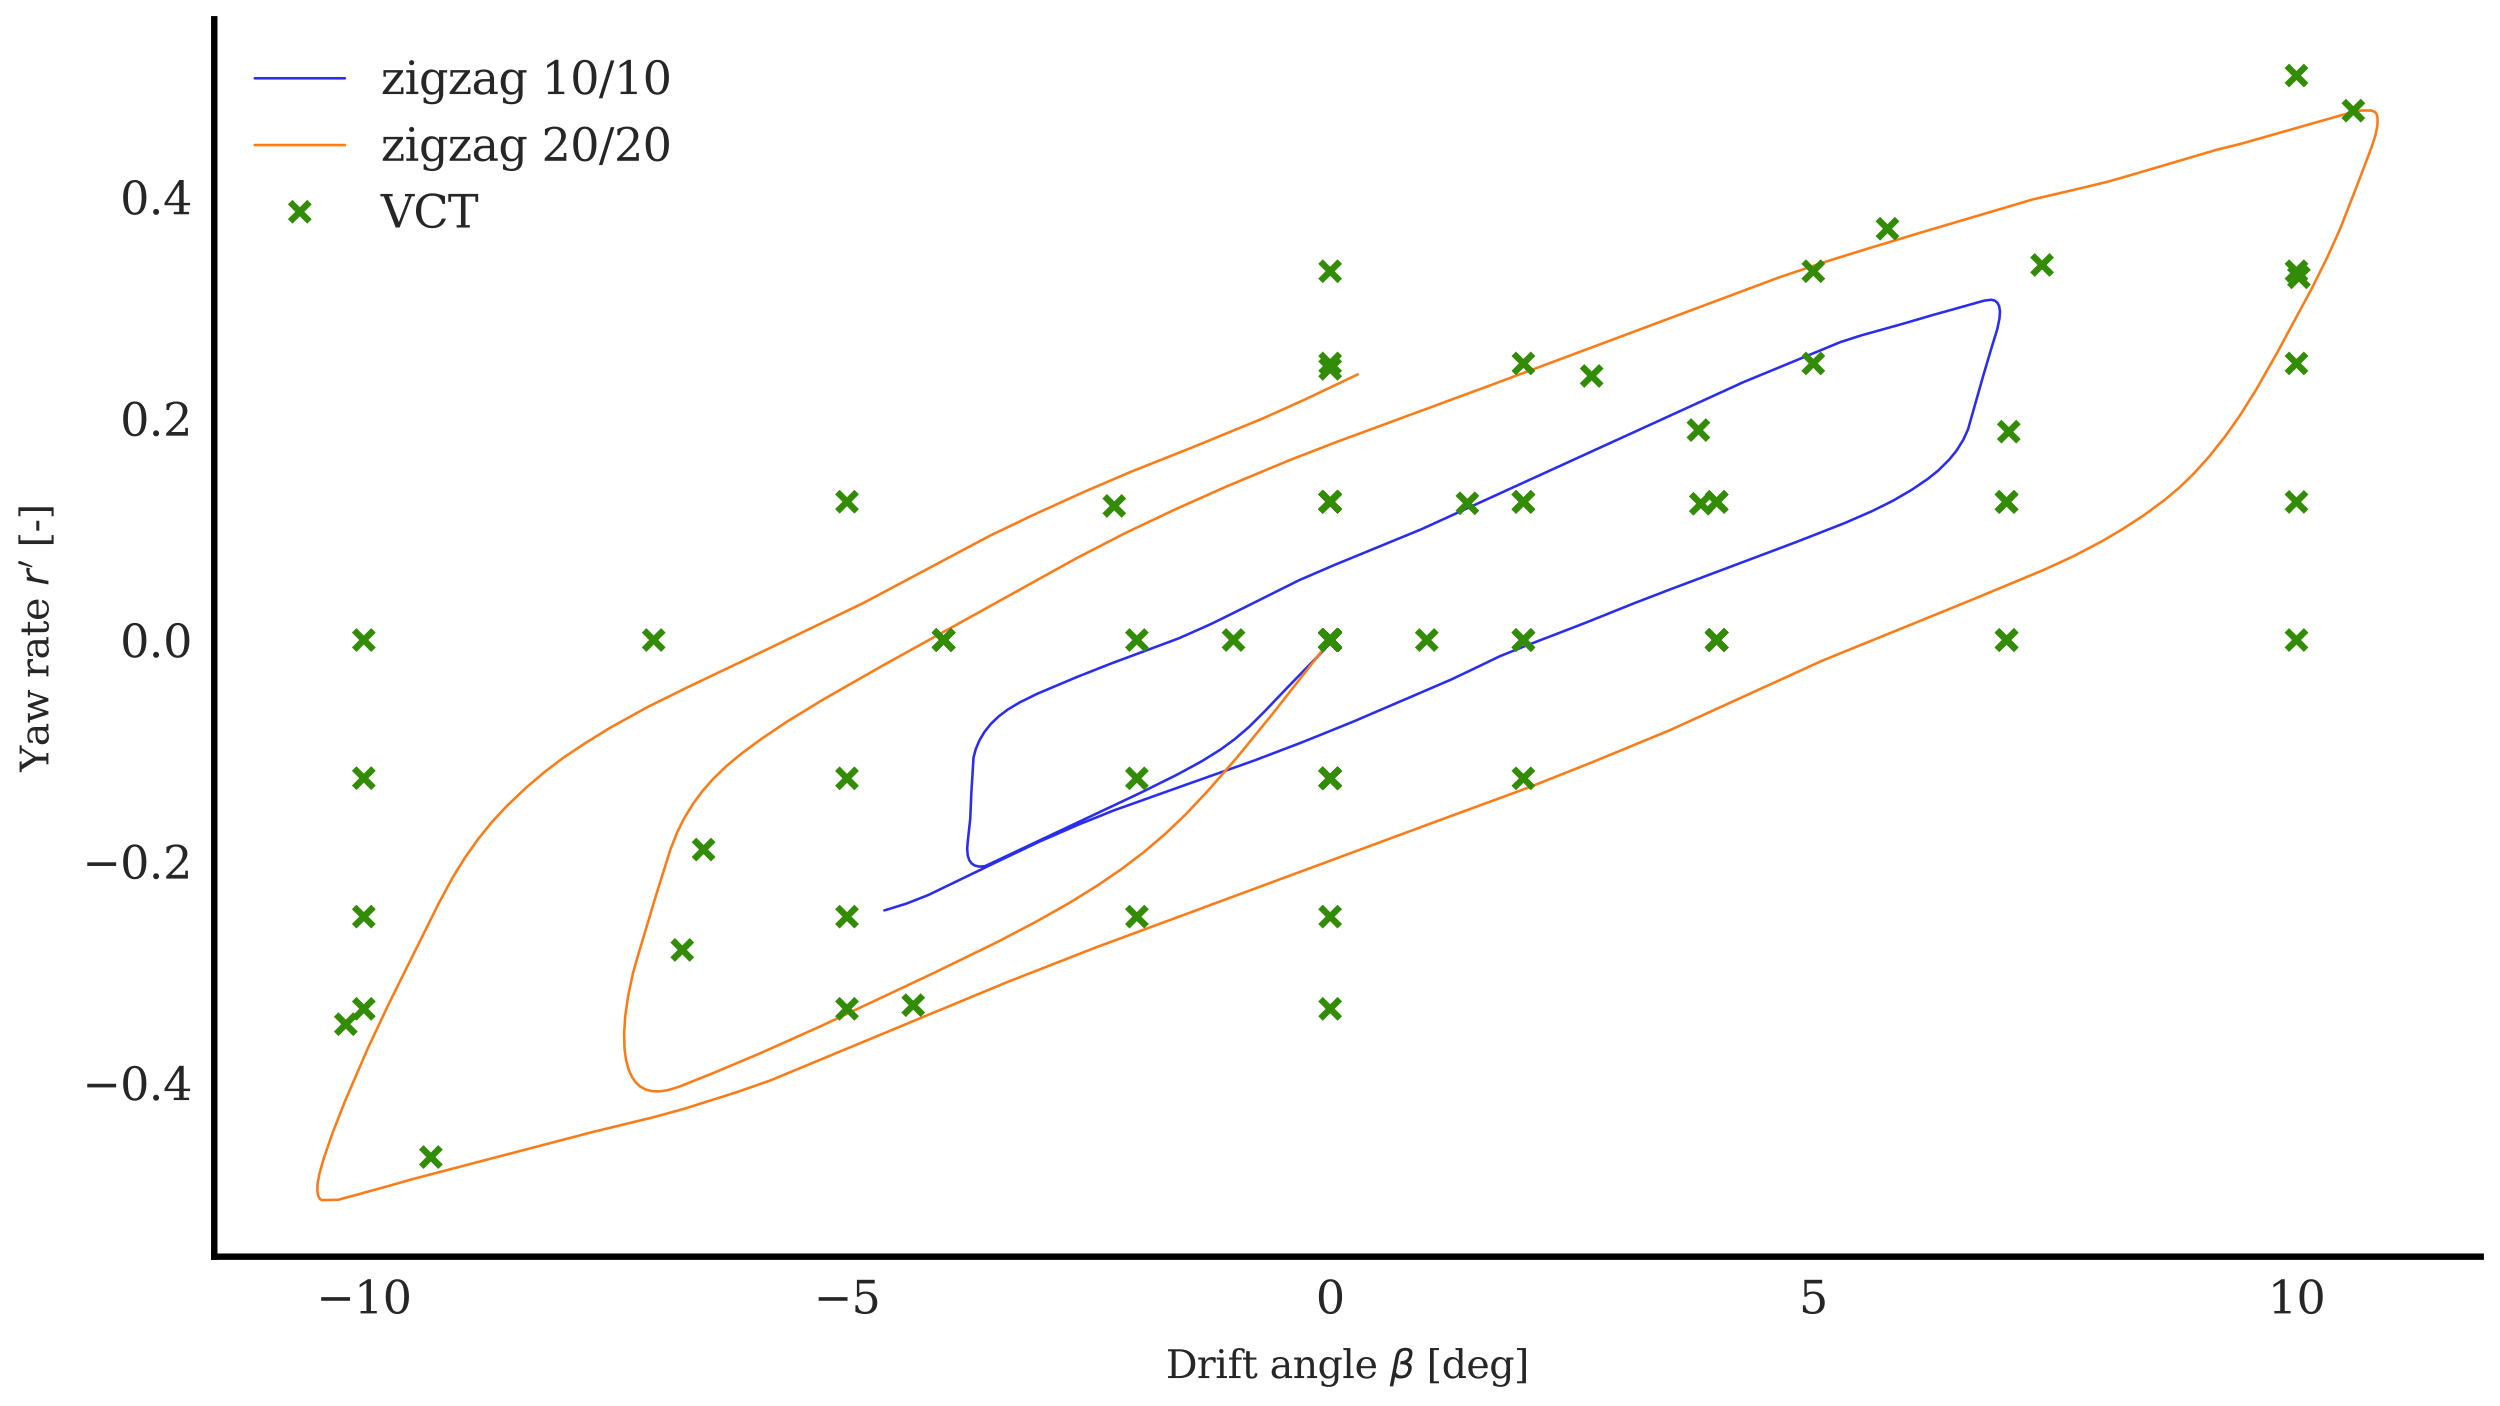 <?xml version="1.0" encoding="utf-8" standalone="no"?>
<!DOCTYPE svg PUBLIC "-//W3C//DTD SVG 1.1//EN"
  "http://www.w3.org/Graphics/SVG/1.1/DTD/svg11.dtd">
<svg xmlns:xlink="http://www.w3.org/1999/xlink" width="388.619pt" height="218.623pt" viewBox="0 0 388.619 218.623" xmlns="http://www.w3.org/2000/svg" version="1.1">
 <defs>
  <style type="text/css">*{stroke-linejoin: round; stroke-linecap: butt}</style>
 </defs>
 <g id="figure_1">
  <g id="patch_1">
   <path d="M 0 218.623 
L 388.619 218.623 
L 388.619 0 
L 0 0 
z
" style="fill: #ffffff"/>
  </g>
  <g id="axes_1">
   <g id="patch_2">
    <path d="M 33.305 195.348 
L 385.619 195.348 
L 385.619 3 
L 33.305 3 
z
" style="fill: #ffffff"/>
   </g>
   <g id="matplotlib.axis_1">
    <g id="xtick_1">
     <g id="line2d_1"/>
     <g id="text_1">
      <!-- −10 -->
      <g style="fill: #262626" transform="translate(49.167 204.167) scale(0.07 -0.07)">
       <defs>
        <path id="DejaVuSerif-2212" d="M 678 2259 
L 4684 2259 
L 4684 1753 
L 678 1753 
L 678 2259 
z
" transform="scale(0.016)"/>
        <path id="DejaVuSerif-31" d="M 909 0 
L 909 331 
L 1722 331 
L 1722 4213 
L 781 3603 
L 781 4013 
L 1919 4750 
L 2350 4750 
L 2350 331 
L 3163 331 
L 3163 0 
L 909 0 
z
" transform="scale(0.016)"/>
        <path id="DejaVuSerif-30" d="M 2034 219 
Q 2513 219 2750 744 
Q 2988 1269 2988 2328 
Q 2988 3391 2750 3916 
Q 2513 4441 2034 4441 
Q 1556 4441 1318 3916 
Q 1081 3391 1081 2328 
Q 1081 1269 1318 744 
Q 1556 219 2034 219 
z
M 2034 -91 
Q 1275 -91 848 546 
Q 422 1184 422 2328 
Q 422 3475 848 4112 
Q 1275 4750 2034 4750 
Q 2797 4750 3222 4112 
Q 3647 3475 3647 2328 
Q 3647 1184 3222 546 
Q 2797 -91 2034 -91 
z
" transform="scale(0.016)"/>
       </defs>
       <use xlink:href="#DejaVuSerif-2212"/>
       <use xlink:href="#DejaVuSerif-31" x="83.789"/>
       <use xlink:href="#DejaVuSerif-30" x="147.412"/>
      </g>
     </g>
    </g>
    <g id="xtick_2">
     <g id="line2d_2"/>
     <g id="text_2">
      <!-- −5 -->
      <g style="fill: #262626" transform="translate(126.5 204.167) scale(0.07 -0.07)">
       <defs>
        <path id="DejaVuSerif-35" d="M 3219 4666 
L 3219 4153 
L 1081 4153 
L 1081 2816 
Q 1244 2928 1461 2984 
Q 1678 3041 1947 3041 
Q 2703 3041 3140 2622 
Q 3578 2203 3578 1478 
Q 3578 738 3136 323 
Q 2694 -91 1894 -91 
Q 1572 -91 1234 -12 
Q 897 66 544 225 
L 544 1131 
L 897 1131 
Q 925 688 1179 453 
Q 1434 219 1894 219 
Q 2388 219 2653 544 
Q 2919 869 2919 1478 
Q 2919 2084 2655 2407 
Q 2391 2731 1894 2731 
Q 1613 2731 1398 2631 
Q 1184 2531 1019 2322 
L 750 2322 
L 750 4666 
L 3219 4666 
z
" transform="scale(0.016)"/>
       </defs>
       <use xlink:href="#DejaVuSerif-2212"/>
       <use xlink:href="#DejaVuSerif-35" x="83.789"/>
      </g>
     </g>
    </g>
    <g id="xtick_3">
     <g id="line2d_3"/>
     <g id="text_3">
      <!-- 0 -->
      <g style="fill: #262626" transform="translate(204.54 204.167) scale(0.07 -0.07)">
       <use xlink:href="#DejaVuSerif-30"/>
      </g>
     </g>
    </g>
    <g id="xtick_4">
     <g id="line2d_4"/>
     <g id="text_4">
      <!-- 5 -->
      <g style="fill: #262626" transform="translate(279.646 204.167) scale(0.07 -0.07)">
       <use xlink:href="#DejaVuSerif-35"/>
      </g>
     </g>
    </g>
    <g id="xtick_5">
     <g id="line2d_5"/>
     <g id="text_5">
      <!-- 10 -->
      <g style="fill: #262626" transform="translate(352.526 204.167) scale(0.07 -0.07)">
       <use xlink:href="#DejaVuSerif-31"/>
       <use xlink:href="#DejaVuSerif-30" x="63.623"/>
      </g>
     </g>
    </g>
    <g id="text_6">
     <!-- Drift angle $\beta$ [deg] -->
     <g style="fill: #262626" transform="translate(181.232 214.243) scale(0.06 -0.06)">
      <defs>
       <path id="DejaVuSerif-44" d="M 1581 331 
L 2163 331 
Q 3072 331 3558 850 
Q 4044 1369 4044 2338 
Q 4044 3306 3559 3818 
Q 3075 4331 2163 4331 
L 1581 4331 
L 1581 331 
z
M 353 0 
L 353 331 
L 947 331 
L 947 4331 
L 353 4331 
L 353 4666 
L 2209 4666 
Q 3416 4666 4089 4050 
Q 4763 3434 4763 2338 
Q 4763 1238 4088 619 
Q 3413 0 2209 0 
L 353 0 
z
" transform="scale(0.016)"/>
       <path id="DejaVuSerif-72" d="M 3059 3328 
L 3059 2497 
L 2728 2497 
Q 2713 2744 2591 2866 
Q 2469 2988 2234 2988 
Q 1809 2988 1582 2694 
Q 1356 2400 1356 1850 
L 1356 331 
L 2022 331 
L 2022 0 
L 263 0 
L 263 331 
L 781 331 
L 781 2994 
L 231 2994 
L 231 3322 
L 1356 3322 
L 1356 2731 
Q 1525 3078 1790 3245 
Q 2056 3413 2438 3413 
Q 2578 3413 2733 3391 
Q 2888 3369 3059 3328 
z
" transform="scale(0.016)"/>
       <path id="DejaVuSerif-69" d="M 622 4353 
Q 622 4497 726 4603 
Q 831 4709 978 4709 
Q 1122 4709 1226 4603 
Q 1331 4497 1331 4353 
Q 1331 4206 1228 4103 
Q 1125 4000 978 4000 
Q 831 4000 726 4103 
Q 622 4206 622 4353 
z
M 1356 331 
L 1900 331 
L 1900 0 
L 231 0 
L 231 331 
L 781 331 
L 781 2988 
L 231 2988 
L 231 3322 
L 1356 3322 
L 1356 331 
z
" transform="scale(0.016)"/>
       <path id="DejaVuSerif-66" d="M 2753 4078 
L 2450 4078 
Q 2447 4313 2317 4434 
Q 2188 4556 1941 4556 
Q 1619 4556 1487 4379 
Q 1356 4203 1356 3750 
L 1356 3322 
L 2284 3322 
L 2284 2988 
L 1356 2988 
L 1356 331 
L 2094 331 
L 2094 0 
L 231 0 
L 231 331 
L 781 331 
L 781 2988 
L 231 2988 
L 231 3322 
L 781 3322 
L 781 3738 
Q 781 4294 1070 4578 
Q 1359 4863 1919 4863 
Q 2128 4863 2337 4825 
Q 2547 4788 2753 4709 
L 2753 4078 
z
" transform="scale(0.016)"/>
       <path id="DejaVuSerif-74" d="M 691 2988 
L 184 2988 
L 184 3322 
L 691 3322 
L 691 4353 
L 1269 4353 
L 1269 3322 
L 2350 3322 
L 2350 2988 
L 1269 2988 
L 1269 878 
Q 1269 456 1350 337 
Q 1431 219 1650 219 
Q 1875 219 1978 351 
Q 2081 484 2088 781 
L 2522 781 
Q 2497 328 2275 118 
Q 2053 -91 1600 -91 
Q 1103 -91 897 129 
Q 691 350 691 878 
L 691 2988 
z
" transform="scale(0.016)"/>
       <path id="DejaVuSerif-20" transform="scale(0.016)"/>
       <path id="DejaVuSerif-61" d="M 2547 1044 
L 2547 1747 
L 1806 1747 
Q 1378 1747 1168 1562 
Q 959 1378 959 997 
Q 959 650 1171 447 
Q 1384 244 1747 244 
Q 2106 244 2326 466 
Q 2547 688 2547 1044 
z
M 3122 2075 
L 3122 331 
L 3634 331 
L 3634 0 
L 2547 0 
L 2547 359 
Q 2356 128 2106 18 
Q 1856 -91 1522 -91 
Q 969 -91 644 203 
Q 319 497 319 997 
Q 319 1513 691 1797 
Q 1063 2081 1741 2081 
L 2547 2081 
L 2547 2309 
Q 2547 2688 2317 2895 
Q 2088 3103 1672 3103 
Q 1328 3103 1125 2947 
Q 922 2791 872 2484 
L 575 2484 
L 575 3156 
Q 875 3284 1158 3348 
Q 1441 3413 1709 3413 
Q 2400 3413 2761 3070 
Q 3122 2728 3122 2075 
z
" transform="scale(0.016)"/>
       <path id="DejaVuSerif-6e" d="M 263 0 
L 263 331 
L 781 331 
L 781 2988 
L 231 2988 
L 231 3322 
L 1356 3322 
L 1356 2731 
Q 1516 3069 1770 3241 
Q 2025 3413 2363 3413 
Q 2913 3413 3172 3097 
Q 3431 2781 3431 2113 
L 3431 331 
L 3944 331 
L 3944 0 
L 2356 0 
L 2356 331 
L 2853 331 
L 2853 1931 
Q 2853 2541 2703 2767 
Q 2553 2994 2175 2994 
Q 1775 2994 1565 2701 
Q 1356 2409 1356 1850 
L 1356 331 
L 1856 331 
L 1856 0 
L 263 0 
z
" transform="scale(0.016)"/>
       <path id="DejaVuSerif-67" d="M 3359 2988 
L 3359 72 
Q 3359 -644 2965 -1033 
Q 2572 -1422 1844 -1422 
Q 1516 -1422 1216 -1362 
Q 916 -1303 641 -1184 
L 641 -488 
L 941 -488 
Q 997 -813 1206 -963 
Q 1416 -1113 1806 -1113 
Q 2313 -1113 2548 -827 
Q 2784 -541 2784 72 
L 2784 519 
Q 2616 206 2355 57 
Q 2094 -91 1709 -91 
Q 1097 -91 708 395 
Q 319 881 319 1663 
Q 319 2444 706 2928 
Q 1094 3413 1709 3413 
Q 2094 3413 2355 3264 
Q 2616 3116 2784 2803 
L 2784 3322 
L 3909 3322 
L 3909 2988 
L 3359 2988 
z
M 2784 1825 
Q 2784 2422 2554 2737 
Q 2325 3053 1888 3053 
Q 1444 3053 1217 2703 
Q 991 2353 991 1663 
Q 991 975 1217 622 
Q 1444 269 1888 269 
Q 2325 269 2554 583 
Q 2784 897 2784 1497 
L 2784 1825 
z
" transform="scale(0.016)"/>
       <path id="DejaVuSerif-6c" d="M 1313 331 
L 1856 331 
L 1856 0 
L 184 0 
L 184 331 
L 738 331 
L 738 4531 
L 184 4531 
L 184 4863 
L 1313 4863 
L 1313 331 
z
" transform="scale(0.016)"/>
       <path id="DejaVuSerif-65" d="M 3469 1600 
L 991 1600 
L 991 1575 
Q 991 903 1244 561 
Q 1497 219 1991 219 
Q 2369 219 2611 417 
Q 2853 616 2950 1006 
L 3413 1006 
Q 3275 459 2904 184 
Q 2534 -91 1931 -91 
Q 1203 -91 761 389 
Q 319 869 319 1663 
Q 319 2450 753 2931 
Q 1188 3413 1894 3413 
Q 2647 3413 3050 2948 
Q 3453 2484 3469 1600 
z
M 2791 1931 
Q 2772 2513 2545 2808 
Q 2319 3103 1894 3103 
Q 1497 3103 1269 2806 
Q 1041 2509 991 1931 
L 2791 1931 
z
" transform="scale(0.016)"/>
       <path id="DejaVuSans-Oblique-3b2" d="M 872 216 
L 572 -1331 
L -6 -1331 
L 928 3478 
Q 1206 4903 2538 4903 
Q 3888 4903 3659 3700 
Q 3503 2844 2894 2531 
Q 3713 2250 3553 1416 
Q 3272 -69 1759 -66 
Q 1097 -63 872 216 
z
M 1019 966 
Q 1259 422 1875 425 
Q 2775 425 2966 1406 
Q 3138 2288 1675 2219 
L 1778 2750 
Q 2909 2731 3106 3750 
Q 3241 4438 2509 4434 
Q 1691 4434 1503 3459 
L 1019 966 
z
" transform="scale(0.016)"/>
       <path id="DejaVuSerif-5b" d="M 550 4863 
L 2003 4863 
L 2003 4531 
L 1147 4531 
L 1147 -513 
L 2003 -513 
L 2003 -844 
L 550 -844 
L 550 4863 
z
" transform="scale(0.016)"/>
       <path id="DejaVuSerif-64" d="M 3359 331 
L 3909 331 
L 3909 0 
L 2784 0 
L 2784 519 
Q 2616 206 2355 57 
Q 2094 -91 1709 -91 
Q 1097 -91 708 395 
Q 319 881 319 1663 
Q 319 2444 706 2928 
Q 1094 3413 1709 3413 
Q 2094 3413 2355 3264 
Q 2616 3116 2784 2803 
L 2784 4531 
L 2241 4531 
L 2241 4863 
L 3359 4863 
L 3359 331 
z
M 2784 1497 
L 2784 1825 
Q 2784 2422 2554 2737 
Q 2325 3053 1888 3053 
Q 1444 3053 1217 2703 
Q 991 2353 991 1663 
Q 991 975 1217 622 
Q 1444 269 1888 269 
Q 2325 269 2554 583 
Q 2784 897 2784 1497 
z
" transform="scale(0.016)"/>
       <path id="DejaVuSerif-5d" d="M 1947 4863 
L 1947 -844 
L 494 -844 
L 494 -513 
L 1350 -513 
L 1350 4531 
L 494 4531 
L 494 4863 
L 1947 4863 
z
" transform="scale(0.016)"/>
      </defs>
      <use xlink:href="#DejaVuSerif-44" transform="translate(0 0.391)"/>
      <use xlink:href="#DejaVuSerif-72" transform="translate(80.176 0.391)"/>
      <use xlink:href="#DejaVuSerif-69" transform="translate(127.979 0.391)"/>
      <use xlink:href="#DejaVuSerif-66" transform="translate(159.961 0.391)"/>
      <use xlink:href="#DejaVuSerif-74" transform="translate(196.973 0.391)"/>
      <use xlink:href="#DejaVuSerif-20" transform="translate(237.158 0.391)"/>
      <use xlink:href="#DejaVuSerif-61" transform="translate(268.945 0.391)"/>
      <use xlink:href="#DejaVuSerif-6e" transform="translate(328.564 0.391)"/>
      <use xlink:href="#DejaVuSerif-67" transform="translate(392.969 0.391)"/>
      <use xlink:href="#DejaVuSerif-6c" transform="translate(456.982 0.391)"/>
      <use xlink:href="#DejaVuSerif-65" transform="translate(488.965 0.391)"/>
      <use xlink:href="#DejaVuSerif-20" transform="translate(548.145 0.391)"/>
      <use xlink:href="#DejaVuSans-Oblique-3b2" transform="translate(579.932 0.391)"/>
      <use xlink:href="#DejaVuSerif-20" transform="translate(643.75 0.391)"/>
      <use xlink:href="#DejaVuSerif-5b" transform="translate(675.537 0.391)"/>
      <use xlink:href="#DejaVuSerif-64" transform="translate(714.551 0.391)"/>
      <use xlink:href="#DejaVuSerif-65" transform="translate(778.564 0.391)"/>
      <use xlink:href="#DejaVuSerif-67" transform="translate(837.744 0.391)"/>
      <use xlink:href="#DejaVuSerif-5d" transform="translate(901.758 0.391)"/>
     </g>
    </g>
   </g>
   <g id="matplotlib.axis_2">
    <g id="ytick_1">
     <g id="line2d_6"/>
     <g id="text_7">
      <!-- −0.4 -->
      <g style="fill: #262626" transform="translate(12.807 170.998) scale(0.07 -0.07)">
       <defs>
        <path id="DejaVuSerif-2e" d="M 603 325 
Q 603 500 722 622 
Q 841 744 1019 744 
Q 1191 744 1312 622 
Q 1434 500 1434 325 
Q 1434 153 1312 31 
Q 1191 -91 1019 -91 
Q 841 -91 722 29 
Q 603 150 603 325 
z
" transform="scale(0.016)"/>
        <path id="DejaVuSerif-34" d="M 2234 1581 
L 2234 4063 
L 641 1581 
L 2234 1581 
z
M 3609 0 
L 1484 0 
L 1484 331 
L 2234 331 
L 2234 1247 
L 197 1247 
L 197 1588 
L 2241 4750 
L 2859 4750 
L 2859 1581 
L 3750 1581 
L 3750 1247 
L 2859 1247 
L 2859 331 
L 3609 331 
L 3609 0 
z
" transform="scale(0.016)"/>
       </defs>
       <use xlink:href="#DejaVuSerif-2212"/>
       <use xlink:href="#DejaVuSerif-30" x="83.789"/>
       <use xlink:href="#DejaVuSerif-2e" x="147.412"/>
       <use xlink:href="#DejaVuSerif-34" x="179.199"/>
      </g>
     </g>
    </g>
    <g id="ytick_2">
     <g id="line2d_7"/>
     <g id="text_8">
      <!-- −0.2 -->
      <g style="fill: #262626" transform="translate(12.807 136.574) scale(0.07 -0.07)">
       <defs>
        <path id="DejaVuSerif-32" d="M 819 3553 
L 469 3553 
L 469 4384 
Q 803 4563 1142 4656 
Q 1481 4750 1806 4750 
Q 2534 4750 2956 4397 
Q 3378 4044 3378 3438 
Q 3378 2753 2422 1800 
Q 2347 1728 2309 1691 
L 1131 513 
L 3078 513 
L 3078 1088 
L 3444 1088 
L 3444 0 
L 434 0 
L 434 341 
L 1850 1753 
Q 2319 2222 2519 2614 
Q 2719 3006 2719 3438 
Q 2719 3909 2473 4175 
Q 2228 4441 1797 4441 
Q 1350 4441 1106 4219 
Q 863 3997 819 3553 
z
" transform="scale(0.016)"/>
       </defs>
       <use xlink:href="#DejaVuSerif-2212"/>
       <use xlink:href="#DejaVuSerif-30" x="83.789"/>
       <use xlink:href="#DejaVuSerif-2e" x="147.412"/>
       <use xlink:href="#DejaVuSerif-32" x="179.199"/>
      </g>
     </g>
    </g>
    <g id="ytick_3">
     <g id="line2d_8"/>
     <g id="text_9">
      <!-- 0.0 -->
      <g style="fill: #262626" transform="translate(18.673 102.151) scale(0.07 -0.07)">
       <use xlink:href="#DejaVuSerif-30"/>
       <use xlink:href="#DejaVuSerif-2e" x="63.623"/>
       <use xlink:href="#DejaVuSerif-30" x="95.41"/>
      </g>
     </g>
    </g>
    <g id="ytick_4">
     <g id="line2d_9"/>
     <g id="text_10">
      <!-- 0.2 -->
      <g style="fill: #262626" transform="translate(18.673 67.727) scale(0.07 -0.07)">
       <use xlink:href="#DejaVuSerif-30"/>
       <use xlink:href="#DejaVuSerif-2e" x="63.623"/>
       <use xlink:href="#DejaVuSerif-32" x="95.41"/>
      </g>
     </g>
    </g>
    <g id="ytick_5">
     <g id="line2d_10"/>
     <g id="text_11">
      <!-- 0.4 -->
      <g style="fill: #262626" transform="translate(18.673 33.303) scale(0.07 -0.07)">
       <use xlink:href="#DejaVuSerif-30"/>
       <use xlink:href="#DejaVuSerif-2e" x="63.623"/>
       <use xlink:href="#DejaVuSerif-34" x="95.41"/>
      </g>
     </g>
    </g>
    <g id="text_12">
     <!-- Yaw rate $r'$ [-] -->
     <g style="fill: #262626" transform="translate(7.559 119.964) rotate(-90) scale(0.06 -0.06)">
      <defs>
       <path id="DejaVuSerif-59" d="M 1209 0 
L 1209 331 
L 1806 331 
L 1806 2009 
L 366 4331 
L -72 4331 
L -72 4666 
L 1663 4666 
L 1663 4331 
L 1119 4331 
L 2284 2444 
L 3450 4331 
L 2925 4331 
L 2925 4666 
L 4281 4666 
L 4281 4331 
L 3841 4331 
L 2438 2069 
L 2438 331 
L 3034 331 
L 3034 0 
L 1209 0 
z
" transform="scale(0.016)"/>
       <path id="DejaVuSerif-77" d="M 3072 3322 
L 3922 728 
L 4672 2988 
L 4191 2988 
L 4191 3322 
L 5394 3322 
L 5394 2988 
L 5025 2988 
L 4038 0 
L 3559 0 
L 2741 2484 
L 1919 0 
L 1459 0 
L 475 2988 
L 103 2988 
L 103 3322 
L 1606 3322 
L 1606 2988 
L 1069 2988 
L 1813 728 
L 2669 3322 
L 3072 3322 
z
" transform="scale(0.016)"/>
       <path id="DejaVuSans-Oblique-72" d="M 2853 2969 
Q 2766 3016 2653 3041 
Q 2541 3066 2413 3066 
Q 1953 3066 1609 2717 
Q 1266 2369 1153 1784 
L 800 0 
L 225 0 
L 909 3500 
L 1484 3500 
L 1375 2956 
Q 1603 3259 1920 3421 
Q 2238 3584 2597 3584 
Q 2691 3584 2781 3573 
Q 2872 3563 2963 3538 
L 2853 2969 
z
" transform="scale(0.016)"/>
       <path id="Cmsy10-30" d="M 225 347 
Q 184 359 184 409 
L 966 3316 
Q 1003 3434 1093 3506 
Q 1184 3578 1300 3578 
Q 1450 3578 1564 3479 
Q 1678 3381 1678 3231 
Q 1678 3166 1644 3084 
L 488 319 
Q 466 275 428 275 
Q 394 275 320 306 
Q 247 338 225 347 
z
" transform="scale(0.016)"/>
       <path id="DejaVuSerif-2d" d="M 281 1959 
L 1881 1959 
L 1881 1472 
L 281 1472 
L 281 1959 
z
" transform="scale(0.016)"/>
      </defs>
      <use xlink:href="#DejaVuSerif-59" transform="translate(0 0.584)"/>
      <use xlink:href="#DejaVuSerif-61" transform="translate(66.016 0.584)"/>
      <use xlink:href="#DejaVuSerif-77" transform="translate(125.635 0.584)"/>
      <use xlink:href="#DejaVuSerif-20" transform="translate(211.23 0.584)"/>
      <use xlink:href="#DejaVuSerif-72" transform="translate(243.018 0.584)"/>
      <use xlink:href="#DejaVuSerif-61" transform="translate(290.82 0.584)"/>
      <use xlink:href="#DejaVuSerif-74" transform="translate(350.439 0.584)"/>
      <use xlink:href="#DejaVuSerif-65" transform="translate(390.625 0.584)"/>
      <use xlink:href="#DejaVuSerif-20" transform="translate(449.805 0.584)"/>
      <use xlink:href="#DejaVuSans-Oblique-72" transform="translate(481.592 0.584)"/>
      <use xlink:href="#Cmsy10-30" transform="translate(527.355 38.866) scale(0.7)"/>
      <use xlink:href="#DejaVuSerif-20" transform="translate(549.333 0.584)"/>
      <use xlink:href="#DejaVuSerif-5b" transform="translate(581.12 0.584)"/>
      <use xlink:href="#DejaVuSerif-2d" transform="translate(620.133 0.584)"/>
      <use xlink:href="#DejaVuSerif-5d" transform="translate(653.922 0.584)"/>
     </g>
    </g>
   </g>
   <g id="line2d_11">
    <path d="M 206.767 99.491 
L 206.041 100.797 
L 205.471 101.386 
L 204.191 102.692 
L 200.322 106.671 
L 196.573 110.591 
L 194.148 113.009 
L 191.903 114.924 
L 189.703 116.531 
L 186.798 118.341 
L 183.075 120.363 
L 177.427 123.173 
L 153.118 134.644 
L 152.217 134.715 
L 151.526 134.548 
L 151.017 134.197 
L 150.67 133.707 
L 150.434 132.983 
L 150.346 131.902 
L 150.459 130.573 
L 150.82 127.319 
L 150.994 123.192 
L 151.337 117.74 
L 151.666 116.484 
L 152.244 115.105 
L 153.019 113.793 
L 154.018 112.536 
L 155.248 111.354 
L 156.679 110.278 
L 158.532 109.172 
L 161.216 107.85 
L 167.473 105.21 
L 172.521 103.217 
L 183.247 99.223 
L 188.271 96.991 
L 192.161 95.072 
L 201.954 90.184 
L 207.372 87.846 
L 220.975 82.259 
L 270.967 59.419 
L 286.102 53.169 
L 289.407 52.109 
L 295.549 50.4 
L 300.547 48.941 
L 308.453 46.729 
L 309.569 46.595 
L 310.099 46.738 
L 310.496 47.076 
L 310.764 47.598 
L 310.887 48.386 
L 310.82 49.491 
L 310.47 51.185 
L 309.673 53.747 
L 308.269 58.474 
L 305.92 66.755 
L 305.172 68.395 
L 304.086 70.125 
L 302.989 71.454 
L 301.303 73.134 
L 299.638 74.465 
L 297.187 76.128 
L 294.31 77.809 
L 290.966 79.471 
L 286.739 81.313 
L 279.341 84.209 
L 259.556 91.645 
L 254.032 93.767 
L 246.25 96.892 
L 237.164 100.389 
L 233.085 102.036 
L 230.06 103.497 
L 225.62 105.617 
L 210.308 112.195 
L 202.455 115.368 
L 195.154 118.153 
L 184.465 121.941 
L 173.18 125.959 
L 167.58 128.209 
L 161.48 130.869 
L 154.916 133.996 
L 144.3 139.127 
L 140.904 140.459 
L 137.991 141.367 
L 137.475 141.512 
L 137.475 141.512 
" clip-path="url(#peade06f15d)" style="fill: none; stroke: #2a2eec; stroke-width: 0.4; stroke-linecap: round"/>
   </g>
   <g id="line2d_12">
    <path d="M 206.767 99.491 
L 205.13 101.636 
L 198.037 110.687 
L 192.387 117.628 
L 187.824 122.87 
L 184.208 126.697 
L 181.146 129.616 
L 177.773 132.491 
L 174.349 135.088 
L 170.619 137.632 
L 166.277 140.329 
L 161.21 143.196 
L 155.067 146.415 
L 144.788 151.421 
L 127.738 159.441 
L 118.398 163.629 
L 111.117 166.704 
L 105.527 168.941 
L 103.814 169.463 
L 102.522 169.654 
L 101.291 169.609 
L 100.305 169.337 
L 99.524 168.9 
L 98.855 168.287 
L 98.248 167.425 
L 97.727 166.275 
L 97.323 164.795 
L 97.085 163.076 
L 97.019 160.679 
L 97.189 157.974 
L 97.651 154.767 
L 98.405 151.242 
L 99.261 148.232 
L 101.913 139.399 
L 104.199 132.092 
L 105.272 129.367 
L 106.33 127.244 
L 107.725 124.957 
L 109.187 122.977 
L 110.834 121.11 
L 112.902 119.103 
L 115.223 117.17 
L 118.278 114.91 
L 122.492 112.079 
L 128.077 108.671 
L 137.161 103.491 
L 167.466 86.703 
L 174.865 82.892 
L 182.778 79.137 
L 190.64 75.626 
L 200.376 71.565 
L 207.707 68.722 
L 216.975 65.309 
L 231.464 59.97 
L 276.511 43.135 
L 283.451 40.789 
L 290.596 38.568 
L 298.491 36.178 
L 316.087 30.972 
L 322.414 29.503 
L 327.696 28.235 
L 331.906 27.016 
L 344.546 23.288 
L 348.227 22.384 
L 365.096 17.584 
L 367.004 17.176 
L 368.579 17.175 
L 369.198 17.397 
L 369.473 17.811 
L 369.592 18.445 
L 369.558 19.518 
L 369.269 20.976 
L 368.632 22.958 
L 366.097 29.615 
L 363.746 35.616 
L 361.783 39.978 
L 359.383 44.799 
L 354.034 54.729 
L 350.703 60.591 
L 348.203 64.573 
L 345.927 67.798 
L 343.458 70.911 
L 341.089 73.553 
L 338.753 75.822 
L 336.416 77.771 
L 333.19 80.142 
L 329.956 82.243 
L 326.767 84.121 
L 322.367 86.434 
L 317.883 88.508 
L 306.243 93.352 
L 283.178 102.735 
L 273.99 106.932 
L 259.565 113.511 
L 247.716 118.402 
L 237.6 122.419 
L 222.464 127.984 
L 170.276 147.301 
L 156.413 152.728 
L 142.181 158.635 
L 119.694 167.973 
L 114.618 169.746 
L 106.306 172.369 
L 101.675 173.645 
L 92.008 175.995 
L 64.376 183.225 
L 60.432 184.348 
L 52.598 186.499 
L 50.041 186.56 
L 49.736 186.373 
L 49.48 185.934 
L 49.336 185.18 
L 49.361 184.063 
L 49.645 182.487 
L 50.31 180.132 
L 51.665 176.19 
L 53.651 171.126 
L 57.151 163.019 
L 60.4 156.122 
L 68.263 140.293 
L 70.415 136.32 
L 72.279 133.321 
L 74.38 130.357 
L 76.506 127.738 
L 78.8 125.272 
L 81.758 122.464 
L 84.572 120.069 
L 87.532 117.823 
L 90.814 115.62 
L 94.856 113.118 
L 100.607 109.934 
L 106.688 106.925 
L 118.552 101.27 
L 134.191 93.742 
L 153.841 83.295 
L 160.348 80.173 
L 168.48 76.47 
L 175.807 73.333 
L 185.488 69.484 
L 196.349 65.023 
L 202.948 62.056 
L 211.062 58.195 
L 211.062 58.195 
" clip-path="url(#peade06f15d)" style="fill: none; stroke: #fa7c17; stroke-width: 0.4; stroke-linecap: round"/>
   </g>
   <g id="line2d_13">
    <defs>
     <path id="m7d85bb664d" d="M -1.5 1.5 
L 1.5 -1.5 
M -1.5 -1.5 
L 1.5 1.5 
" style="stroke: #328c06"/>
    </defs>
    <g clip-path="url(#peade06f15d)">
     <use xlink:href="#m7d85bb664d" x="206.767" y="42.163" style="fill: #328c06; stroke: #328c06"/>
     <use xlink:href="#m7d85bb664d" x="206.767" y="56.495" style="fill: #328c06; stroke: #328c06"/>
     <use xlink:href="#m7d85bb664d" x="206.767" y="77.993" style="fill: #328c06; stroke: #328c06"/>
     <use xlink:href="#m7d85bb664d" x="206.767" y="156.82" style="fill: #328c06; stroke: #328c06"/>
     <use xlink:href="#m7d85bb664d" x="206.767" y="142.487" style="fill: #328c06; stroke: #328c06"/>
     <use xlink:href="#m7d85bb664d" x="206.767" y="120.989" style="fill: #328c06; stroke: #328c06"/>
     <use xlink:href="#m7d85bb664d" x="236.809" y="56.495" style="fill: #328c06; stroke: #328c06"/>
     <use xlink:href="#m7d85bb664d" x="56.553" y="156.82" style="fill: #328c06; stroke: #328c06"/>
     <use xlink:href="#m7d85bb664d" x="131.66" y="156.82" style="fill: #328c06; stroke: #328c06"/>
     <use xlink:href="#m7d85bb664d" x="56.553" y="142.487" style="fill: #328c06; stroke: #328c06"/>
     <use xlink:href="#m7d85bb664d" x="176.724" y="142.487" style="fill: #328c06; stroke: #328c06"/>
     <use xlink:href="#m7d85bb664d" x="131.66" y="142.487" style="fill: #328c06; stroke: #328c06"/>
     <use xlink:href="#m7d85bb664d" x="176.724" y="120.989" style="fill: #328c06; stroke: #328c06"/>
     <use xlink:href="#m7d85bb664d" x="131.66" y="120.989" style="fill: #328c06; stroke: #328c06"/>
     <use xlink:href="#m7d85bb664d" x="236.809" y="120.989" style="fill: #328c06; stroke: #328c06"/>
     <use xlink:href="#m7d85bb664d" x="56.553" y="120.962" style="fill: #328c06; stroke: #328c06"/>
     <use xlink:href="#m7d85bb664d" x="356.98" y="11.743" style="fill: #328c06; stroke: #328c06"/>
     <use xlink:href="#m7d85bb664d" x="356.98" y="42.163" style="fill: #328c06; stroke: #328c06"/>
     <use xlink:href="#m7d85bb664d" x="281.873" y="42.163" style="fill: #328c06; stroke: #328c06"/>
     <use xlink:href="#m7d85bb664d" x="356.98" y="56.495" style="fill: #328c06; stroke: #328c06"/>
     <use xlink:href="#m7d85bb664d" x="281.873" y="56.495" style="fill: #328c06; stroke: #328c06"/>
     <use xlink:href="#m7d85bb664d" x="356.98" y="78.02" style="fill: #328c06; stroke: #328c06"/>
     <use xlink:href="#m7d85bb664d" x="131.66" y="77.993" style="fill: #328c06; stroke: #328c06"/>
     <use xlink:href="#m7d85bb664d" x="236.809" y="78.02" style="fill: #328c06; stroke: #328c06"/>
     <use xlink:href="#m7d85bb664d" x="236.809" y="78.02" style="fill: #328c06; stroke: #328c06"/>
     <use xlink:href="#m7d85bb664d" x="266.852" y="78.02" style="fill: #328c06; stroke: #328c06"/>
     <use xlink:href="#m7d85bb664d" x="266.852" y="78.02" style="fill: #328c06; stroke: #328c06"/>
     <use xlink:href="#m7d85bb664d" x="311.916" y="78.02" style="fill: #328c06; stroke: #328c06"/>
     <use xlink:href="#m7d85bb664d" x="311.916" y="78.02" style="fill: #328c06; stroke: #328c06"/>
     <use xlink:href="#m7d85bb664d" x="206.767" y="57.338" style="fill: #328c06; stroke: #328c06"/>
     <use xlink:href="#m7d85bb664d" x="206.767" y="78.02" style="fill: #328c06; stroke: #328c06"/>
     <use xlink:href="#m7d85bb664d" x="206.767" y="77.993" style="fill: #328c06; stroke: #328c06"/>
     <use xlink:href="#m7d85bb664d" x="206.767" y="77.993" style="fill: #328c06; stroke: #328c06"/>
     <use xlink:href="#m7d85bb664d" x="206.767" y="120.989" style="fill: #328c06; stroke: #328c06"/>
     <use xlink:href="#m7d85bb664d" x="206.767" y="120.989" style="fill: #328c06; stroke: #328c06"/>
     <use xlink:href="#m7d85bb664d" x="101.617" y="99.491" style="fill: #328c06; stroke: #328c06"/>
     <use xlink:href="#m7d85bb664d" x="311.916" y="99.491" style="fill: #328c06; stroke: #328c06"/>
     <use xlink:href="#m7d85bb664d" x="56.553" y="99.491" style="fill: #328c06; stroke: #328c06"/>
     <use xlink:href="#m7d85bb664d" x="191.745" y="99.491" style="fill: #328c06; stroke: #328c06"/>
     <use xlink:href="#m7d85bb664d" x="176.724" y="99.491" style="fill: #328c06; stroke: #328c06"/>
     <use xlink:href="#m7d85bb664d" x="146.681" y="99.491" style="fill: #328c06; stroke: #328c06"/>
     <use xlink:href="#m7d85bb664d" x="356.98" y="99.491" style="fill: #328c06; stroke: #328c06"/>
     <use xlink:href="#m7d85bb664d" x="221.788" y="99.491" style="fill: #328c06; stroke: #328c06"/>
     <use xlink:href="#m7d85bb664d" x="236.809" y="99.491" style="fill: #328c06; stroke: #328c06"/>
     <use xlink:href="#m7d85bb664d" x="266.852" y="99.491" style="fill: #328c06; stroke: #328c06"/>
     <use xlink:href="#m7d85bb664d" x="236.809" y="99.491" style="fill: #328c06; stroke: #328c06"/>
     <use xlink:href="#m7d85bb664d" x="266.852" y="99.491" style="fill: #328c06; stroke: #328c06"/>
     <use xlink:href="#m7d85bb664d" x="311.916" y="99.491" style="fill: #328c06; stroke: #328c06"/>
     <use xlink:href="#m7d85bb664d" x="146.681" y="99.491" style="fill: #328c06; stroke: #328c06"/>
     <use xlink:href="#m7d85bb664d" x="146.681" y="99.491" style="fill: #328c06; stroke: #328c06"/>
     <use xlink:href="#m7d85bb664d" x="266.852" y="99.491" style="fill: #328c06; stroke: #328c06"/>
     <use xlink:href="#m7d85bb664d" x="266.852" y="99.491" style="fill: #328c06; stroke: #328c06"/>
     <use xlink:href="#m7d85bb664d" x="206.767" y="99.491" style="fill: #328c06; stroke: #328c06"/>
     <use xlink:href="#m7d85bb664d" x="206.767" y="99.491" style="fill: #328c06; stroke: #328c06"/>
     <use xlink:href="#m7d85bb664d" x="206.767" y="99.491" style="fill: #328c06; stroke: #328c06"/>
     <use xlink:href="#m7d85bb664d" x="206.767" y="99.491" style="fill: #328c06; stroke: #328c06"/>
     <use xlink:href="#m7d85bb664d" x="206.767" y="99.491" style="fill: #328c06; stroke: #328c06"/>
     <use xlink:href="#m7d85bb664d" x="206.767" y="99.491" style="fill: #328c06; stroke: #328c06"/>
     <use xlink:href="#m7d85bb664d" x="206.767" y="99.491" style="fill: #328c06; stroke: #328c06"/>
     <use xlink:href="#m7d85bb664d" x="206.767" y="99.491" style="fill: #328c06; stroke: #328c06"/>
     <use xlink:href="#m7d85bb664d" x="206.767" y="99.491" style="fill: #328c06; stroke: #328c06"/>
     <use xlink:href="#m7d85bb664d" x="206.767" y="99.491" style="fill: #328c06; stroke: #328c06"/>
     <use xlink:href="#m7d85bb664d" x="206.767" y="99.491" style="fill: #328c06; stroke: #328c06"/>
     <use xlink:href="#m7d85bb664d" x="206.767" y="99.491" style="fill: #328c06; stroke: #328c06"/>
     <use xlink:href="#m7d85bb664d" x="206.767" y="99.491" style="fill: #328c06; stroke: #328c06"/>
     <use xlink:href="#m7d85bb664d" x="206.767" y="99.491" style="fill: #328c06; stroke: #328c06"/>
     <use xlink:href="#m7d85bb664d" x="206.767" y="99.491" style="fill: #328c06; stroke: #328c06"/>
     <use xlink:href="#m7d85bb664d" x="206.767" y="99.491" style="fill: #328c06; stroke: #328c06"/>
     <use xlink:href="#m7d85bb664d" x="206.767" y="99.491" style="fill: #328c06; stroke: #328c06"/>
     <use xlink:href="#m7d85bb664d" x="206.767" y="99.491" style="fill: #328c06; stroke: #328c06"/>
     <use xlink:href="#m7d85bb664d" x="206.767" y="99.491" style="fill: #328c06; stroke: #328c06"/>
     <use xlink:href="#m7d85bb664d" x="206.767" y="99.491" style="fill: #328c06; stroke: #328c06"/>
     <use xlink:href="#m7d85bb664d" x="206.767" y="99.491" style="fill: #328c06; stroke: #328c06"/>
     <use xlink:href="#m7d85bb664d" x="206.767" y="99.491" style="fill: #328c06; stroke: #328c06"/>
     <use xlink:href="#m7d85bb664d" x="206.767" y="99.491" style="fill: #328c06; stroke: #328c06"/>
     <use xlink:href="#m7d85bb664d" x="357.366" y="43.102" style="fill: #328c06; stroke: #328c06"/>
     <use xlink:href="#m7d85bb664d" x="365.822" y="17.201" style="fill: #328c06; stroke: #328c06"/>
     <use xlink:href="#m7d85bb664d" x="173.209" y="78.644" style="fill: #328c06; stroke: #328c06"/>
     <use xlink:href="#m7d85bb664d" x="53.758" y="159.208" style="fill: #328c06; stroke: #328c06"/>
     <use xlink:href="#m7d85bb664d" x="293.403" y="35.556" style="fill: #328c06; stroke: #328c06"/>
     <use xlink:href="#m7d85bb664d" x="66.981" y="179.858" style="fill: #328c06; stroke: #328c06"/>
     <use xlink:href="#m7d85bb664d" x="141.956" y="156.252" style="fill: #328c06; stroke: #328c06"/>
     <use xlink:href="#m7d85bb664d" x="109.37" y="132.064" style="fill: #328c06; stroke: #328c06"/>
     <use xlink:href="#m7d85bb664d" x="312.261" y="67.102" style="fill: #328c06; stroke: #328c06"/>
     <use xlink:href="#m7d85bb664d" x="106.058" y="147.666" style="fill: #328c06; stroke: #328c06"/>
     <use xlink:href="#m7d85bb664d" x="317.435" y="41.191" style="fill: #328c06; stroke: #328c06"/>
     <use xlink:href="#m7d85bb664d" x="264.385" y="78.311" style="fill: #328c06; stroke: #328c06"/>
     <use xlink:href="#m7d85bb664d" x="264.016" y="66.856" style="fill: #328c06; stroke: #328c06"/>
     <use xlink:href="#m7d85bb664d" x="247.419" y="58.444" style="fill: #328c06; stroke: #328c06"/>
     <use xlink:href="#m7d85bb664d" x="228.102" y="78.232" style="fill: #328c06; stroke: #328c06"/>
     <use xlink:href="#m7d85bb664d" x="206.767" y="99.491" style="fill: #328c06; stroke: #328c06"/>
     <use xlink:href="#m7d85bb664d" x="206.767" y="99.491" style="fill: #328c06; stroke: #328c06"/>
     <use xlink:href="#m7d85bb664d" x="206.767" y="99.491" style="fill: #328c06; stroke: #328c06"/>
     <use xlink:href="#m7d85bb664d" x="206.767" y="99.491" style="fill: #328c06; stroke: #328c06"/>
     <use xlink:href="#m7d85bb664d" x="206.767" y="99.491" style="fill: #328c06; stroke: #328c06"/>
     <use xlink:href="#m7d85bb664d" x="206.767" y="99.491" style="fill: #328c06; stroke: #328c06"/>
     <use xlink:href="#m7d85bb664d" x="206.767" y="99.491" style="fill: #328c06; stroke: #328c06"/>
     <use xlink:href="#m7d85bb664d" x="206.767" y="99.491" style="fill: #328c06; stroke: #328c06"/>
    </g>
   </g>
   <g id="patch_3">
    <path d="M 33.305 195.348 
L 33.305 3 
" style="fill: none; stroke: #000000; stroke-linejoin: miter; stroke-linecap: square"/>
   </g>
   <g id="patch_4">
    <path d="M 33.305 195.348 
L 385.619 195.348 
" style="fill: none; stroke: #000000; stroke-linejoin: miter; stroke-linecap: square"/>
   </g>
   <g id="legend_1">
    <g id="line2d_14">
     <path d="M 39.605 12.169 
L 46.605 12.169 
L 53.605 12.169 
" style="fill: none; stroke: #2a2eec; stroke-width: 0.4; stroke-linecap: round"/>
    </g>
    <g id="text_13">
     <!-- zigzag 10/10 -->
     <g style="fill: #262626" transform="translate(59.205 14.619) scale(0.07 -0.07)">
      <defs>
       <path id="DejaVuSerif-7a" d="M 256 0 
L 256 269 
L 2338 2988 
L 691 2988 
L 691 2413 
L 359 2413 
L 359 3322 
L 3078 3322 
L 3078 3053 
L 997 331 
L 2803 331 
L 2803 934 
L 3138 934 
L 3138 0 
L 256 0 
z
" transform="scale(0.016)"/>
       <path id="DejaVuSerif-2f" d="M 1656 4666 
L 2156 4666 
L 500 -594 
L 0 -594 
L 1656 4666 
z
" transform="scale(0.016)"/>
      </defs>
      <use xlink:href="#DejaVuSerif-7a"/>
      <use xlink:href="#DejaVuSerif-69" x="52.686"/>
      <use xlink:href="#DejaVuSerif-67" x="84.668"/>
      <use xlink:href="#DejaVuSerif-7a" x="148.682"/>
      <use xlink:href="#DejaVuSerif-61" x="201.367"/>
      <use xlink:href="#DejaVuSerif-67" x="260.986"/>
      <use xlink:href="#DejaVuSerif-20" x="325"/>
      <use xlink:href="#DejaVuSerif-31" x="356.787"/>
      <use xlink:href="#DejaVuSerif-30" x="420.41"/>
      <use xlink:href="#DejaVuSerif-2f" x="484.033"/>
      <use xlink:href="#DejaVuSerif-31" x="517.725"/>
      <use xlink:href="#DejaVuSerif-30" x="581.348"/>
     </g>
    </g>
    <g id="line2d_15">
     <path d="M 39.605 22.543 
L 46.605 22.543 
L 53.605 22.543 
" style="fill: none; stroke: #fa7c17; stroke-width: 0.4; stroke-linecap: round"/>
    </g>
    <g id="text_14">
     <!-- zigzag 20/20 -->
     <g style="fill: #262626" transform="translate(59.205 24.993) scale(0.07 -0.07)">
      <use xlink:href="#DejaVuSerif-7a"/>
      <use xlink:href="#DejaVuSerif-69" x="52.686"/>
      <use xlink:href="#DejaVuSerif-67" x="84.668"/>
      <use xlink:href="#DejaVuSerif-7a" x="148.682"/>
      <use xlink:href="#DejaVuSerif-61" x="201.367"/>
      <use xlink:href="#DejaVuSerif-67" x="260.986"/>
      <use xlink:href="#DejaVuSerif-20" x="325"/>
      <use xlink:href="#DejaVuSerif-32" x="356.787"/>
      <use xlink:href="#DejaVuSerif-30" x="420.41"/>
      <use xlink:href="#DejaVuSerif-2f" x="484.033"/>
      <use xlink:href="#DejaVuSerif-32" x="517.725"/>
      <use xlink:href="#DejaVuSerif-30" x="581.348"/>
     </g>
    </g>
    <g id="line2d_16">
     <g>
      <use xlink:href="#m7d85bb664d" x="46.605" y="32.918" style="fill: #328c06; stroke: #328c06"/>
     </g>
    </g>
    <g id="text_15">
     <!-- VCT -->
     <g style="fill: #262626" transform="translate(59.205 35.368) scale(0.07 -0.07)">
      <defs>
       <path id="DejaVuSerif-56" d="M 1119 4331 
L 2497 750 
L 3872 4331 
L 3347 4331 
L 3347 4666 
L 4716 4666 
L 4716 4331 
L 4263 4331 
L 2597 0 
L 2059 0 
L 403 4331 
L -63 4331 
L -63 4666 
L 1638 4666 
L 1638 4331 
L 1119 4331 
z
" transform="scale(0.016)"/>
       <path id="DejaVuSerif-43" d="M 4513 1234 
Q 4306 581 3820 245 
Q 3334 -91 2591 -91 
Q 2134 -91 1743 65 
Q 1353 222 1050 525 
Q 700 875 529 1320 
Q 359 1766 359 2328 
Q 359 3416 987 4083 
Q 1616 4750 2644 4750 
Q 3025 4750 3456 4650 
Q 3888 4550 4384 4347 
L 4384 3272 
L 4031 3272 
Q 3916 3859 3567 4137 
Q 3219 4416 2591 4416 
Q 1844 4416 1459 3886 
Q 1075 3356 1075 2328 
Q 1075 1303 1459 773 
Q 1844 244 2591 244 
Q 3113 244 3450 492 
Q 3788 741 3938 1234 
L 4513 1234 
z
" transform="scale(0.016)"/>
       <path id="DejaVuSerif-54" d="M 1222 0 
L 1222 331 
L 1819 331 
L 1819 4294 
L 447 4294 
L 447 3566 
L 63 3566 
L 63 4666 
L 4206 4666 
L 4206 3566 
L 3822 3566 
L 3822 4294 
L 2450 4294 
L 2450 331 
L 3047 331 
L 3047 0 
L 1222 0 
z
" transform="scale(0.016)"/>
      </defs>
      <use xlink:href="#DejaVuSerif-56"/>
      <use xlink:href="#DejaVuSerif-43" x="72.217"/>
      <use xlink:href="#DejaVuSerif-54" x="148.73"/>
     </g>
    </g>
   </g>
  </g>
 </g>
 <defs>
  <clipPath id="peade06f15d">
   <rect x="33.305" y="3" width="352.314" height="192.348"/>
  </clipPath>
 </defs>
</svg>

